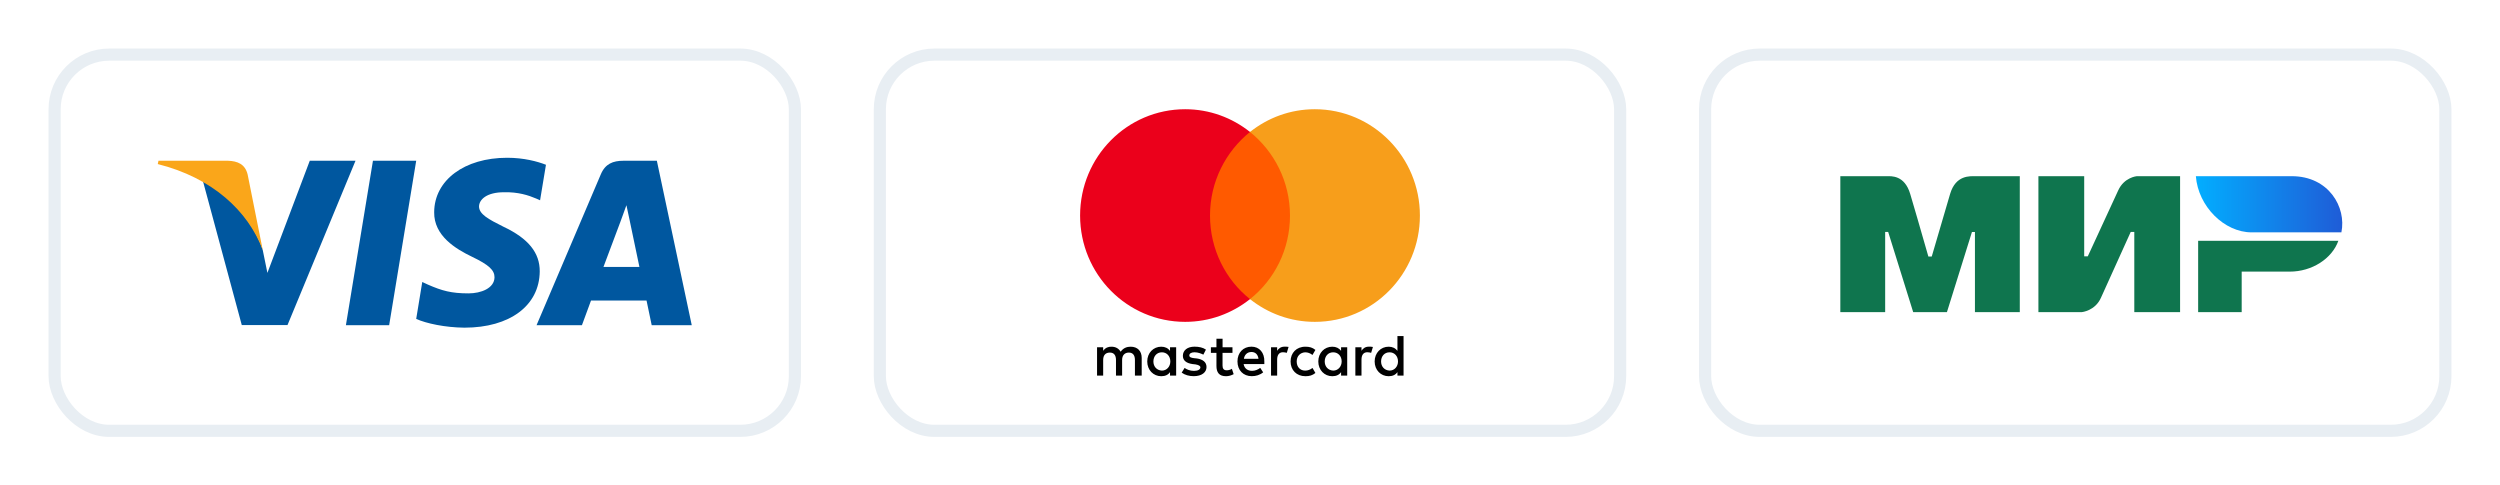 <svg width="206" height="40" viewBox="0 0 206 40" fill="none" xmlns="http://www.w3.org/2000/svg">
<g filter="url(#filter0_d_4668_8856)">
<g clip-path="url(#clip0_4668_8856)">
<rect x="5" y="4" width="60" height="30" rx="4" fill="white"/>
<rect x="5" y="4" width="60" height="30" rx="5" fill="white"/>
<path d="M32.066 25.798H28.502L30.731 12.246H34.295L32.066 25.798Z" fill="#00579F"/>
<path d="M44.987 12.577C44.284 12.303 43.169 12 41.79 12C38.27 12 35.791 13.845 35.776 16.484C35.747 18.43 37.551 19.511 38.9 20.16C40.279 20.823 40.748 21.256 40.748 21.848C40.734 22.755 39.633 23.174 38.607 23.174C37.184 23.174 36.422 22.958 35.263 22.453L34.794 22.236L34.295 25.279C35.131 25.653 36.671 25.985 38.27 26C42.01 26 44.445 24.183 44.474 21.372C44.488 19.829 43.535 18.647 41.482 17.681C40.235 17.061 39.472 16.643 39.472 16.008C39.486 15.431 40.117 14.841 41.525 14.841C42.683 14.812 43.535 15.085 44.18 15.36L44.502 15.504L44.987 12.577Z" fill="#00579F"/>
<path d="M49.725 20.997C50.019 20.218 51.148 17.205 51.148 17.205C51.134 17.234 51.441 16.412 51.617 15.908L51.867 17.075C51.867 17.075 52.542 20.319 52.688 20.997C52.131 20.997 50.429 20.997 49.725 20.997ZM54.125 12.246H51.368C50.518 12.246 49.872 12.491 49.505 13.37L44.211 25.798H47.951C47.951 25.798 48.567 24.125 48.699 23.765C49.109 23.765 52.747 23.765 53.275 23.765C53.377 24.241 53.7 25.798 53.7 25.798H57.001L54.125 12.246Z" fill="#00579F"/>
<path d="M25.525 12.246L22.034 21.487L21.652 19.613C21.007 17.45 18.983 15.1 16.725 13.932L19.922 25.784H23.691L29.294 12.246H25.525Z" fill="#00579F"/>
<path d="M18.793 12.246H13.059L13 12.519C17.473 13.644 20.436 16.355 21.653 19.613L20.407 13.385C20.201 12.519 19.571 12.274 18.793 12.246Z" fill="#FAA61A"/>
</g>
<rect x="4.5" y="3.5" width="61" height="31" rx="4.5" stroke="#E8EEF3"/>
</g>
<g filter="url(#filter1_d_4668_8856)">
<g clip-path="url(#clip1_4668_8856)">
<rect x="73" y="4" width="60" height="30" rx="4" fill="white"/>
<rect x="73" y="4" width="60" height="30" rx="5" fill="white"/>
<path d="M94.076 29.952V28.492C94.076 27.933 93.74 27.568 93.162 27.568C92.874 27.568 92.56 27.664 92.344 27.982C92.176 27.715 91.935 27.568 91.573 27.568C91.332 27.568 91.091 27.641 90.901 27.908V27.616H90.397V29.952H90.901V28.662C90.901 28.248 91.117 28.052 91.453 28.052C91.789 28.052 91.957 28.271 91.957 28.662V29.952H92.462V28.662C92.462 28.248 92.703 28.052 93.014 28.052C93.35 28.052 93.518 28.271 93.518 28.662V29.952H94.076ZM101.558 27.616H100.74V26.91H100.235V27.616H99.778V28.078H100.235V29.149C100.235 29.685 100.451 30 101.028 30C101.244 30 101.485 29.926 101.653 29.83L101.507 29.39C101.362 29.487 101.194 29.512 101.073 29.512C100.832 29.512 100.737 29.365 100.737 29.124V28.078H101.555V27.616H101.558ZM105.84 27.565C105.551 27.565 105.358 27.712 105.237 27.905V27.613H104.733V29.949H105.237V28.634C105.237 28.245 105.405 28.024 105.719 28.024C105.814 28.024 105.935 28.049 106.033 28.072L106.179 27.585C106.078 27.565 105.935 27.565 105.84 27.565ZM99.369 27.808C99.128 27.638 98.792 27.565 98.43 27.565C97.853 27.565 97.469 27.857 97.469 28.319C97.469 28.707 97.758 28.928 98.262 28.999L98.503 29.025C98.767 29.073 98.912 29.147 98.912 29.269C98.912 29.439 98.719 29.561 98.383 29.561C98.047 29.561 97.78 29.439 97.612 29.317L97.371 29.705C97.635 29.901 97.996 29.997 98.358 29.997C99.03 29.997 99.417 29.68 99.417 29.243C99.417 28.829 99.103 28.611 98.624 28.537L98.383 28.512C98.167 28.486 97.999 28.438 97.999 28.293C97.999 28.123 98.167 28.027 98.433 28.027C98.722 28.027 99.011 28.149 99.156 28.223L99.369 27.808ZM112.789 27.565C112.501 27.565 112.307 27.712 112.187 27.905V27.613H111.682V29.949H112.187V28.634C112.187 28.245 112.355 28.024 112.669 28.024C112.764 28.024 112.884 28.049 112.983 28.072L113.128 27.59C113.03 27.565 112.887 27.565 112.789 27.565ZM106.344 28.784C106.344 29.49 106.826 30 107.571 30C107.908 30 108.149 29.926 108.39 29.733L108.149 29.32C107.955 29.467 107.765 29.538 107.546 29.538C107.137 29.538 106.848 29.246 106.848 28.784C106.848 28.344 107.137 28.052 107.546 28.03C107.762 28.03 107.955 28.103 108.149 28.248L108.39 27.834C108.149 27.638 107.908 27.568 107.571 27.568C106.826 27.565 106.344 28.078 106.344 28.784ZM111.01 28.784V27.616H110.505V27.908C110.337 27.689 110.096 27.568 109.782 27.568C109.132 27.568 108.628 28.078 108.628 28.784C108.628 29.49 109.132 30 109.782 30C110.119 30 110.36 29.878 110.505 29.66V29.952H111.01V28.784ZM109.157 28.784C109.157 28.37 109.421 28.03 109.855 28.03C110.264 28.03 110.553 28.347 110.553 28.784C110.553 29.198 110.264 29.538 109.855 29.538C109.424 29.512 109.157 29.195 109.157 28.784ZM103.121 27.565C102.449 27.565 101.967 28.052 101.967 28.781C101.967 29.512 102.449 29.997 103.147 29.997C103.483 29.997 103.819 29.901 104.085 29.68L103.844 29.314C103.651 29.461 103.41 29.558 103.172 29.558C102.858 29.558 102.547 29.41 102.474 28.999H104.181C104.181 28.925 104.181 28.877 104.181 28.804C104.203 28.052 103.769 27.565 103.121 27.565ZM103.121 28.004C103.435 28.004 103.651 28.2 103.699 28.563H102.497C102.544 28.248 102.76 28.004 103.121 28.004ZM115.653 28.784V26.692H115.149V27.908C114.981 27.689 114.74 27.568 114.426 27.568C113.776 27.568 113.271 28.078 113.271 28.784C113.271 29.49 113.776 30 114.426 30C114.762 30 115.003 29.878 115.149 29.66V29.952H115.653V28.784ZM113.801 28.784C113.801 28.37 114.064 28.03 114.499 28.03C114.908 28.03 115.196 28.347 115.196 28.784C115.196 29.198 114.908 29.538 114.499 29.538C114.064 29.512 113.801 29.195 113.801 28.784ZM96.915 28.784V27.616H96.41V27.908C96.242 27.689 96.001 27.568 95.687 27.568C95.037 27.568 94.533 28.078 94.533 28.784C94.533 29.49 95.037 30 95.687 30C96.023 30 96.264 29.878 96.41 29.66V29.952H96.915V28.784ZM95.04 28.784C95.04 28.37 95.303 28.03 95.738 28.03C96.147 28.03 96.435 28.347 96.435 28.784C96.435 29.198 96.147 29.538 95.738 29.538C95.303 29.512 95.04 29.195 95.04 28.784Z" fill="black"/>
<path d="M106.776 9.874H99.199V23.647H106.776V9.874Z" fill="#FF5A00"/>
<path d="M99.705 16.76C99.705 13.962 101.005 11.479 103 9.874C101.532 8.706 99.679 8 97.659 8C92.873 8 89 11.918 89 16.76C89 21.603 92.873 25.521 97.659 25.521C99.679 25.521 101.532 24.815 103 23.647C101.002 22.065 99.705 19.558 99.705 16.76Z" fill="#EB001B"/>
<path d="M117 16.76C117 21.603 113.127 25.521 108.341 25.521C106.321 25.521 104.468 24.815 103 23.647C105.02 22.039 106.295 19.558 106.295 16.76C106.295 13.962 104.995 11.479 103 9.874C104.466 8.706 106.318 8 108.338 8C113.127 8 117 11.944 117 16.76Z" fill="#F79E1B"/>
</g>
<rect x="72.5" y="3.5" width="61" height="31" rx="4.5" stroke="#E8EEF3"/>
</g>
<g filter="url(#filter2_d_4668_8856)">
<g clip-path="url(#clip2_4668_8856)">
<rect x="141" y="4" width="60" height="30" rx="4" fill="white"/>
<rect x="141" y="4" width="60" height="30" rx="5" fill="white"/>
<path fill-rule="evenodd" clip-rule="evenodd" d="M155.467 13.519C155.837 13.516 156.935 13.418 157.4 14.977C157.713 16.027 158.213 17.747 158.897 20.137H159.176C159.911 17.617 160.415 15.897 160.69 14.977C161.16 13.402 162.335 13.519 162.805 13.519L166.431 13.519V24.719H162.735V18.118H162.488L160.427 24.719H157.647L155.586 18.113H155.338V24.719H151.643V13.519L155.467 13.519ZM171.738 13.519V20.124H172.033L174.539 14.693C175.026 13.612 176.063 13.519 176.063 13.519H179.639V24.719H175.866V18.113H175.571L173.114 23.545C172.628 24.621 171.542 24.719 171.542 24.719H167.965V13.519H171.738ZM192.681 18.841C192.154 20.322 190.502 21.382 188.672 21.382H184.715V24.719H181.127V18.841H192.681Z" fill="#0F754E"/>
<path fill-rule="evenodd" clip-rule="evenodd" d="M188.845 13.518H180.939C181.128 16.012 183.29 18.146 185.529 18.146H192.931C193.358 16.074 191.887 13.518 188.845 13.518Z" fill="url(#paint0_linear_4668_8856)"/>
</g>
<rect x="140.5" y="3.5" width="61" height="31" rx="4.5" stroke="#E8EEF3"/>
</g>
<defs>
<filter id="filter0_d_4668_8856" x="0" y="0" width="70" height="40" filterUnits="userSpaceOnUse" color-interpolation-filters="sRGB">
<feFlood flood-opacity="0" result="BackgroundImageFix"/>
<feColorMatrix in="SourceAlpha" type="matrix" values="0 0 0 0 0 0 0 0 0 0 0 0 0 0 0 0 0 0 127 0" result="hardAlpha"/>
<feOffset dy="1"/>
<feGaussianBlur stdDeviation="2"/>
<feComposite in2="hardAlpha" operator="out"/>
<feColorMatrix type="matrix" values="0 0 0 0 0.027 0 0 0 0 0.231 0 0 0 0 0.631 0 0 0 0.1 0"/>
<feBlend mode="normal" in2="BackgroundImageFix" result="effect1_dropShadow_4668_8856"/>
<feBlend mode="normal" in="SourceGraphic" in2="effect1_dropShadow_4668_8856" result="shape"/>
</filter>
<filter id="filter1_d_4668_8856" x="68" y="0" width="70" height="40" filterUnits="userSpaceOnUse" color-interpolation-filters="sRGB">
<feFlood flood-opacity="0" result="BackgroundImageFix"/>
<feColorMatrix in="SourceAlpha" type="matrix" values="0 0 0 0 0 0 0 0 0 0 0 0 0 0 0 0 0 0 127 0" result="hardAlpha"/>
<feOffset dy="1"/>
<feGaussianBlur stdDeviation="2"/>
<feComposite in2="hardAlpha" operator="out"/>
<feColorMatrix type="matrix" values="0 0 0 0 0.027 0 0 0 0 0.231 0 0 0 0 0.631 0 0 0 0.1 0"/>
<feBlend mode="normal" in2="BackgroundImageFix" result="effect1_dropShadow_4668_8856"/>
<feBlend mode="normal" in="SourceGraphic" in2="effect1_dropShadow_4668_8856" result="shape"/>
</filter>
<filter id="filter2_d_4668_8856" x="136" y="0" width="70" height="40" filterUnits="userSpaceOnUse" color-interpolation-filters="sRGB">
<feFlood flood-opacity="0" result="BackgroundImageFix"/>
<feColorMatrix in="SourceAlpha" type="matrix" values="0 0 0 0 0 0 0 0 0 0 0 0 0 0 0 0 0 0 127 0" result="hardAlpha"/>
<feOffset dy="1"/>
<feGaussianBlur stdDeviation="2"/>
<feComposite in2="hardAlpha" operator="out"/>
<feColorMatrix type="matrix" values="0 0 0 0 0.027 0 0 0 0 0.231 0 0 0 0 0.631 0 0 0 0.1 0"/>
<feBlend mode="normal" in2="BackgroundImageFix" result="effect1_dropShadow_4668_8856"/>
<feBlend mode="normal" in="SourceGraphic" in2="effect1_dropShadow_4668_8856" result="shape"/>
</filter>
<linearGradient id="paint0_linear_4668_8856" x1="193.003" y1="16.43" x2="180.939" y2="16.43" gradientUnits="userSpaceOnUse">
<stop stop-color="#1F5CD7"/>
<stop offset="1" stop-color="#02AEFF"/>
</linearGradient>
<clipPath id="clip0_4668_8856">
<rect x="5" y="4" width="60" height="30" rx="4" fill="white"/>
</clipPath>
<clipPath id="clip1_4668_8856">
<rect x="73" y="4" width="60" height="30" rx="4" fill="white"/>
</clipPath>
<clipPath id="clip2_4668_8856">
<rect x="141" y="4" width="60" height="30" rx="4" fill="white"/>
</clipPath>
</defs>
</svg>
